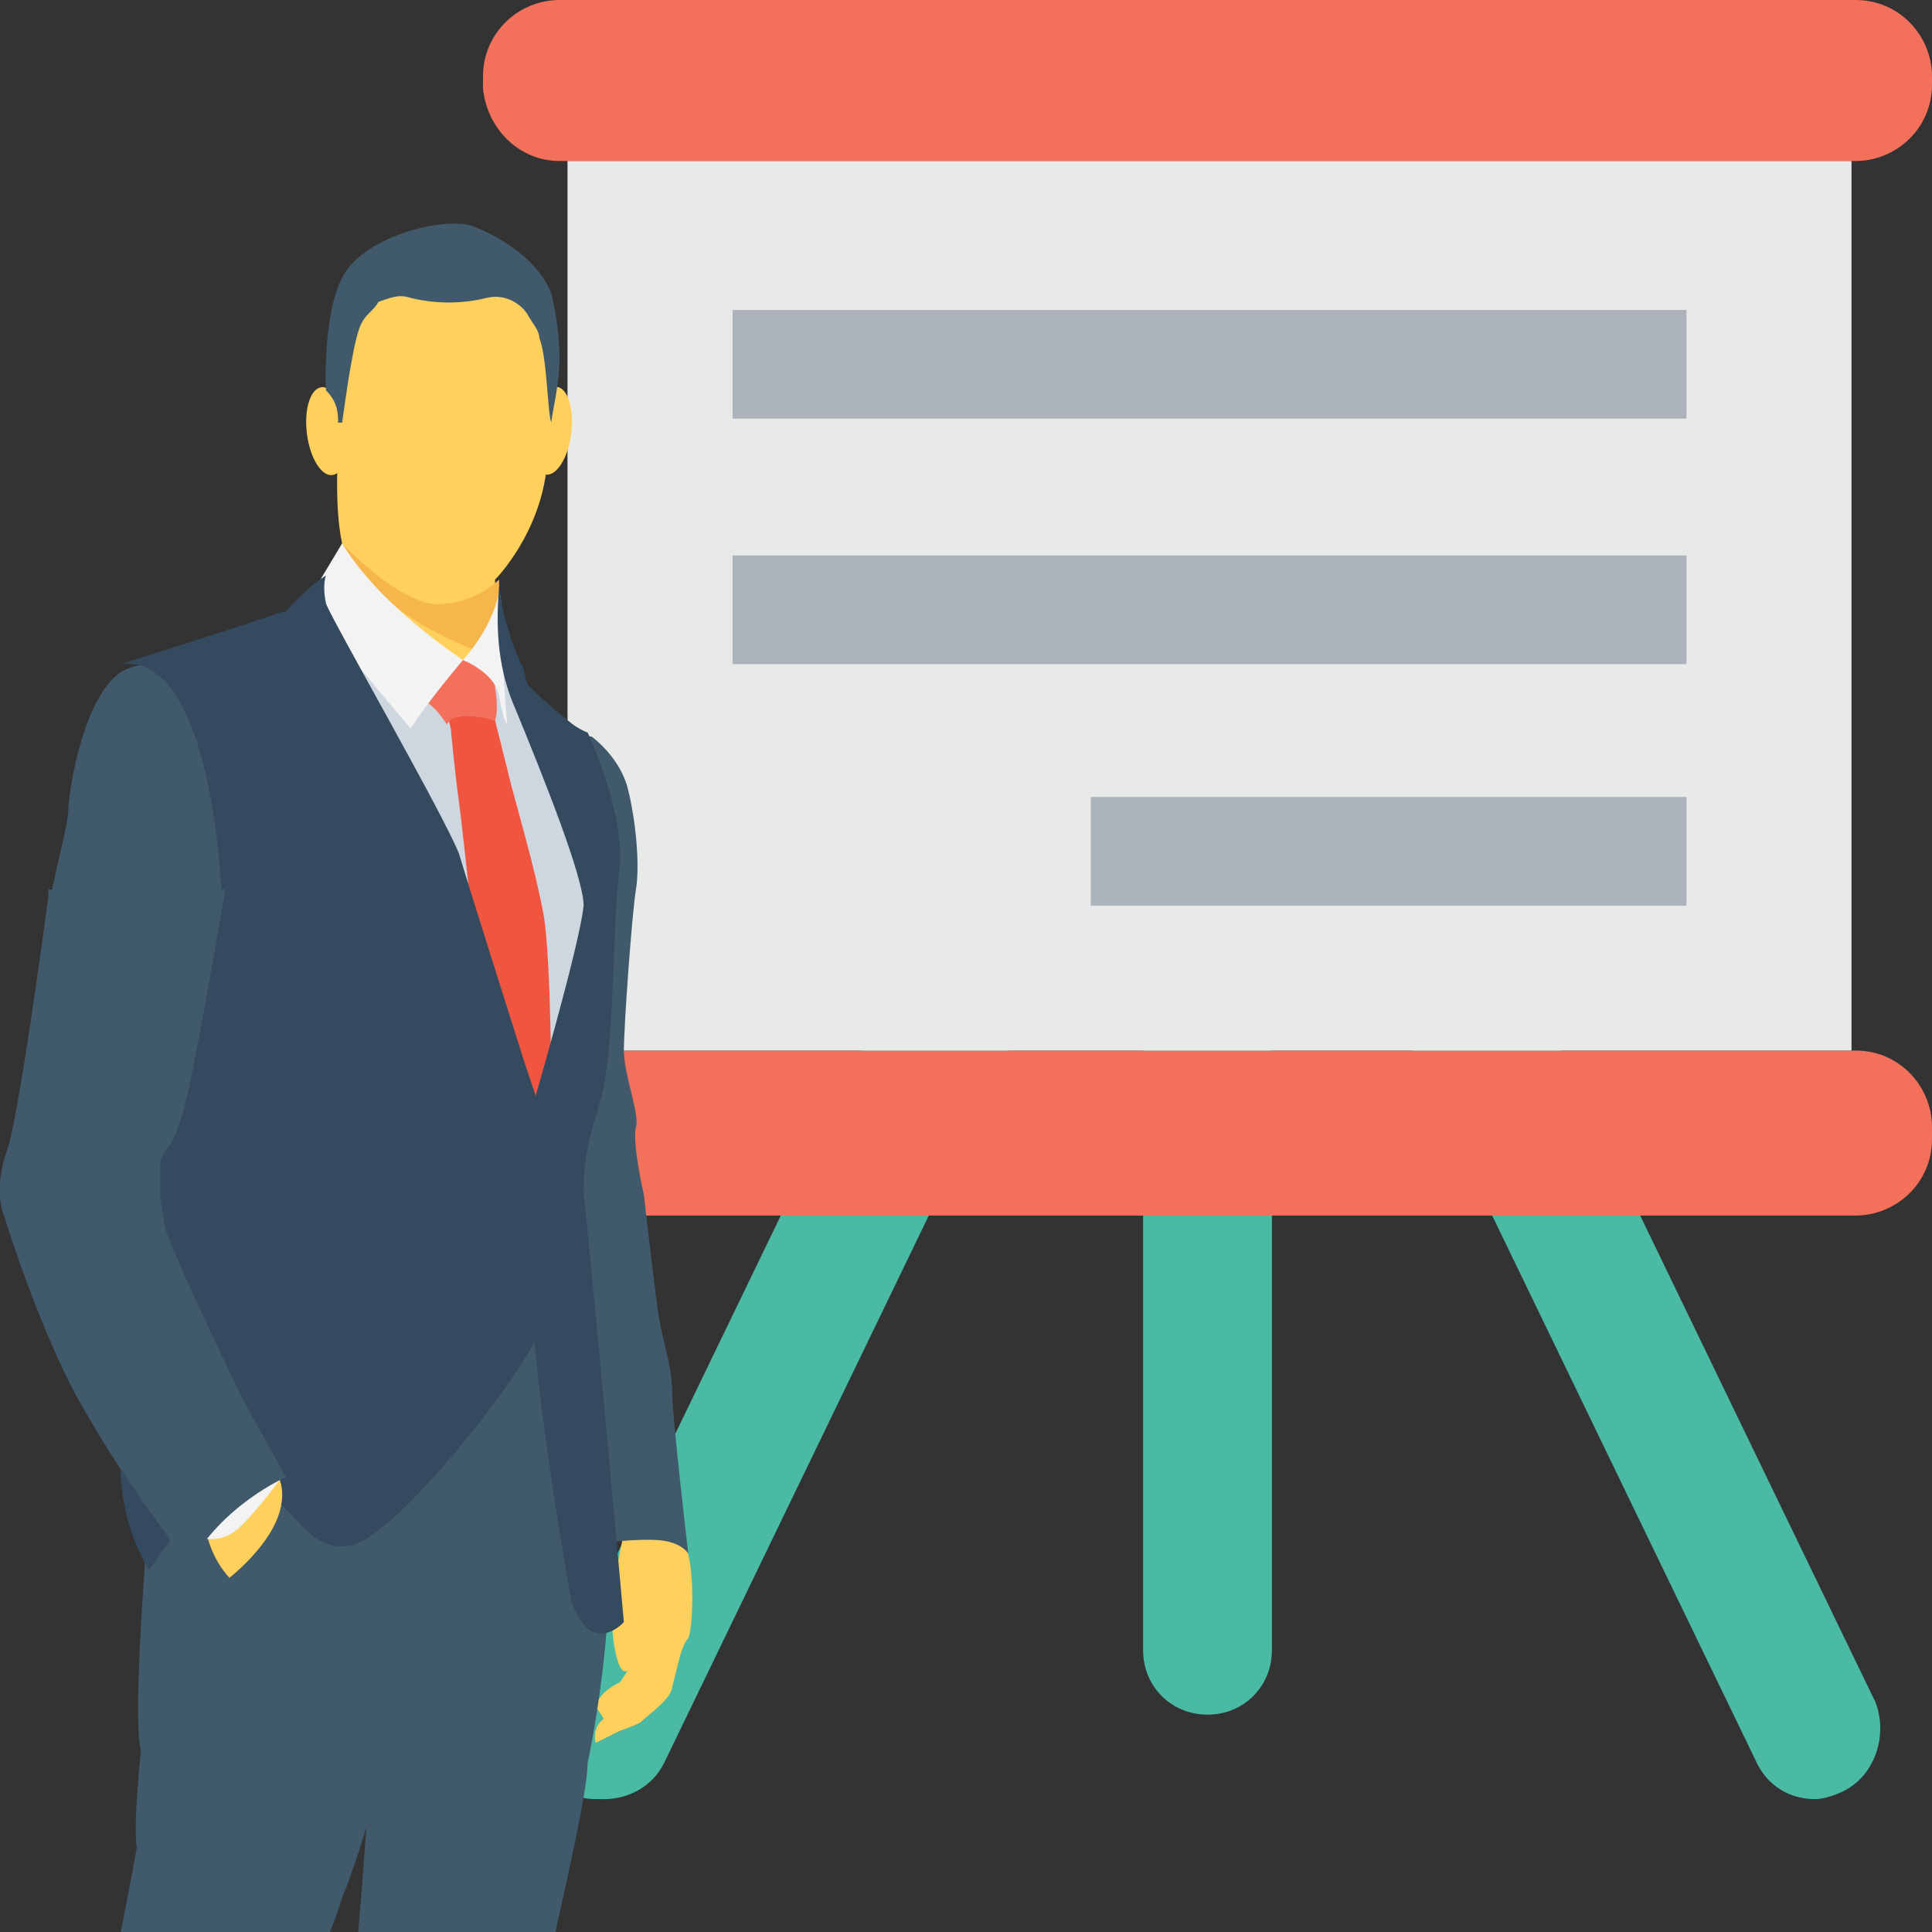 <?xml version="1.0" encoding="utf-8"?>
<!-- Generator: Adobe Illustrator 19.0.1, SVG Export Plug-In . SVG Version: 6.00 Build 0)  -->
<svg version="1.1" id="Layer_1" xmlns="http://www.w3.org/2000/svg" xmlns:xlink="http://www.w3.org/1999/xlink" x="0px" y="0px"
	 viewBox="0 0 48 48" style="enable-background:new 0 0 48 48;" xml:space="preserve">
<rect x="0" y="0" width="48" height="48" fill="#333333" stroke="none"/>
<style type="text/css">
	.st0{fill:#415A6B;}
	.st1{fill:#ADB3BA;}
	.st2{fill:#E8EAE9;}
	.st3{fill:#55C0EB;}
	.st4{fill:#F3705A;}
	.st5{fill:#FFFFFF;}
	.st6{fill:#FFD15C;}
	.st7{fill:#344A5E;}
	.st8{fill:#CED6E0;}
	.st9{fill:#F05540;}
	.st10{fill:#F7B64C;}
	.st11{fill:#F3F3F3;}
	.st12{fill:#66C6B9;}
	.st13{fill:#4ABAA5;}
	.st14{fill:#8AD7F8;}
	.st15{fill:none;}
	.st16{fill:#E53D35;}
</style>
<g>
	<g>
		<g>
			<g>
				<g>
					<g>
						<path class="st13" d="M30,42.6c0.9,0,1.6-0.7,1.6-1.6V24.7c0-0.9-0.7-1.6-1.6-1.6c-0.9,0-1.6,0.7-1.6,1.6V41
							C28.4,41.9,29.1,42.6,30,42.6z"/>
					</g>
				</g>
				<g>
					<g>
						<g>
							<path class="st13" d="M15,44.7c0.6,0,1.2-0.3,1.5-0.9l8.8-18.2c0.4-0.8,0.1-1.8-0.8-2.2c-0.8-0.4-1.8-0.1-2.2,0.8l-8.8,18.2
								c-0.4,0.8-0.1,1.8,0.8,2.2C14.5,44.7,14.7,44.7,15,44.7z"/>
						</g>
					</g>
					<g>
						<g>
							<path class="st13" d="M45.1,44.7c0.2,0,0.5-0.1,0.7-0.2c0.8-0.4,1.1-1.4,0.8-2.2l-8.8-18.2c-0.4-0.8-1.4-1.1-2.2-0.8
								c-0.8,0.4-1.1,1.4-0.8,2.2l8.8,18.2C43.9,44.4,44.5,44.7,45.1,44.7z"/>
						</g>
					</g>
				</g>
			</g>
			<g>
				<g>
					<g>
						<path class="st4" d="M13.9,30.2h32.2c1,0,1.9-0.8,1.9-1.9V28c0-1-0.8-1.9-1.9-1.9H13.9c-1,0-1.9,0.8-1.9,1.9v0.3
							C12.1,29.3,12.9,30.2,13.9,30.2z"/>
					</g>
					<g>
						<path class="st4" d="M13.9,4h32.2c1,0,1.9-0.8,1.9-1.9V1.9c0-1-0.8-1.9-1.9-1.9L13.9,0c-1,0-1.9,0.8-1.9,1.9v0.3
							C12.1,3.2,12.9,4,13.9,4z"/>
					</g>
				</g>
				<g>
					<rect x="14.1" y="4" class="st2" width="31.9" height="22.1"/>
				</g>
				<g>
					<g>
						<rect x="27.1" y="19.8" class="st1" width="14.8" height="2.7"/>
					</g>
					<g>
						<rect x="18.2" y="13.8" class="st1" width="23.7" height="2.7"/>
					</g>
					<g>
						<rect x="18.2" y="7.7" class="st1" width="23.7" height="2.7"/>
					</g>
				</g>
			</g>
		</g>
		<g>
			<g>
				<path class="st6" d="M15.5,38.1c0,0-0.3,1.3-0.3,2c0,0.6,0.1,1.1,0.2,1.3s0.2,0.1,0.2,0.1s-0.2,0.3-0.2,0.3c0,0-0.5,0.2-0.6,0.6
					l0.2,0.3c0,0-0.3,0.2-0.2,0.6l0.6-0.3c0,0,0.3-0.1,0.5-0.2c0.2-0.2,0.8-0.6,0.8-0.9c0.1-0.3,0.2-1,0.4-1.2
					c0.1-0.2,0.2-1.7-0.1-2.4c-0.3-0.7-0.3-0.7-0.3-0.7L15.5,38.1L15.5,38.1z"/>
			</g>
			<g>
				<path class="st0" d="M13.8,18.2l0.9,0.1c0,0,0.7,0.5,0.9,1.3s0.3,1.9,0.2,2.5c-0.1,0.6-0.3,3.4-0.3,4s0.4,1.6,0.3,1.9
					c-0.1,0.4,0.2,1.7,0.2,1.7s0.3,2.7,0.4,3.2s0.3,1.1,0.3,1.7c0,0.6,0.4,4,0.4,4s-0.1-0.2-0.5-0.3c-0.4-0.1-1.3,0-1.3,0
					s-1.4-10.2-1.4-10.3c0-0.1,1.4-5.8,1.4-5.8L13.8,18.2z"/>
			</g>
			<g>
				<path class="st0" d="M13.8,48H8.9c0.1-1.1,0.2-2.6,0.2-2.6s-0.2,0.7-0.5,1.5c-0.1,0.2-0.2,0.6-0.4,1.1H3c0.2-1,0.4-2.1,0.4-2.1
					c-0.1-0.5,0.1-2.4,0.1-2.4c-0.2-0.8,0.1-4.6,0.1-4.6l-0.3-3.1l6.6-4.3l4.7,0.8l0.4,5.7c0,0,0,0,0.1,1s-0.2,3.4-0.5,4.8
					C14.6,44.4,14.2,46.2,13.8,48z"/>
			</g>
			<g>
				<polyline class="st8" points="11.5,16.4 7.9,16.4 13.6,30.5 15.3,21.7 12.6,16.4 11.5,16.4 				"/>
			</g>
			<g>
				<path class="st6" d="M8.4,11.2c0,0-0.1,1.4,0.1,2.3l-0.8,2.1l4.2,2.3l0.4-2.5v-1c0,0,1.2-1.2,1.3-3s0-1.7,0-1.7l0,0
					c0,0,0.2-2-0.7-2.8c-0.8-0.8-3.2-0.7-3.8-0.3C8.6,7.1,8.4,11.2,8.4,11.2z"/>
				<g>
					<path class="st9" d="M11.1,17.7l0.1,0.4c0,0,0.1,1.1,0.2,1.8c0.1,0.7,0.7,6.4,0.7,6.4l1.2,1.8l0.4-0.7c0,0,0-3.6-0.2-4.7
						c-0.2-1.1-0.7-2.8-0.8-3.2c-0.1-0.4-0.4-1.6-0.4-1.6S11.6,17.3,11.1,17.7z"/>
				</g>
				<g>
					<path class="st4" d="M12.3,17.1c0,0,0.1,0.5,0,0.8c0,0-1-0.3-1.2,0.1c0,0-0.4-0.7-0.9-0.7l1.2-0.9h0.9L12.3,17.1"/>
				</g>
				<path class="st10" d="M8.5,13.5c0,0,1.2,1.3,2.2,1.5c1,0.1,1.7-0.6,1.7-0.6v1l-0.2,0.9C11.3,16,9.2,15.1,8.5,13.5z"/>
				<g>
					<path class="st11" d="M11.5,16.4c0,0,0.8,0.3,0.9,0.9c0.1,0.6,0.2,0.7,0.2,0.7s-0.1-1.3-0.1-1.5c0-0.2,0-1.6-0.1-1.8
						c-0.1-0.2,0,0,0,0S12.3,15.5,11.5,16.4"/>
				</g>
			</g>
			<g>
				<g>
					
						<ellipse transform="matrix(0.992 0.124 -0.124 0.992 1.434 -1.612)" class="st6" cx="13.7" cy="10.7" rx="0.5" ry="1.1"/>
				</g>
				<g>
					
						<ellipse transform="matrix(-0.992 0.124 -0.124 -0.992 17.483 20.322)" class="st6" cx="8.1" cy="10.7" rx="0.5" ry="1.1"/>
				</g>
			</g>
			<g>
				<path class="st0" d="M13.7,10.5L13.7,10.5c-0.1-0.2-0.1-1.6-0.3-2.1c0-0.2-0.2-0.4-0.3-0.6c-0.2-0.3-0.6-0.5-1-0.4
					c-0.4,0.1-1.1,0.2-1.9,0c-0.3-0.1-0.5,0-0.8,0.1C9.3,7.7,9.1,7.8,9,8c-0.2,0.3-0.4,1.8-0.5,2.5H8.4c0-0.2,0-0.5-0.3-0.8
					c0,0-0.1-1.8,0.4-2.8s2.4-1.5,3.2-1.3c0.8,0.3,1.7,0.9,2,1.7c0,0,0.2,0.8,0.2,1.6C13.9,9.6,13.7,10.3,13.7,10.5z"/>
			</g>
			<g>
				<path class="st11" d="M8.5,13.5c0.6,1,1.7,2,3,2.9c-0.5,0.6-0.9,1.1-1.3,1.7L7.6,15L8.5,13.5"/>
			</g>
			<g>
				<path class="st7" d="M13.1,17c0,0,0.6,0.6,0.9,0.8c0.3,0.3,0.6,0.4,0.6,0.4s0.9,1.9,0.8,3.3c-0.2,1.4-0.1,4.6-0.5,5.9
					c-0.4,1.3-0.4,1.7-0.4,2.3c0.1,0.6,1,10.6,1,10.6s-0.8,0.9-1.3-0.5c0,0-0.9-4.9-1-7.7s0-4.5,0-4.5s1.2-4.1,1.3-5.1
					c0-0.7-1-3.2-1.7-4.9c-0.4-0.9-0.5-1.9-0.4-3v0v0c0.1,0.7,0.3,1.4,0.6,2L13.1,17z"/>
			</g>
			<g>
				<path class="st0" d="M5.5,22.2c0,0-0.5,2.9-0.7,3.9s-0.4,2.2-0.6,2.6c-0.3,0.4-0.1,1.2,0,1.9c0.1,0.7,1.9,4.2,1.9,4.2l1.1,2
					c0,0-1.7,0.7-2.4,2.2c0,0-2.3-2.9-3.1-4.8c-0.9-1.9-1.5-3.9-1.5-3.9s-0.3-0.5,0-1.5s0.9-5.5,1-6.2c0.1-0.7,0.5-2.1,0.5-2.5
					s0.4-3.1,1.5-3.5c1.1-0.4,2.9,0.5,2.9,0.5L5.5,22.2z"/>
			</g>
			<g>
				<path class="st7" d="M8.1,14.3c0,0-0.1,0.2,0,0.7c0.2,0.5,2.9,5.2,3.3,6.2c0.3,1,1.6,5.1,1.6,5.1l0.7,2.1c0,0,0.1,3.7-0.4,4.9
					c-0.6,1.2-3.5,4.9-4.6,5.1s-1.4-1.1-2.4-1.5s-2.2,1.6-2.6,2.1c0,0-0.8-1.2-0.7-2.9c0.1-1.7,1.3-4.7,0.9-8.5s1.6-5.4,1.6-5.4
					s-0.2-6-2.5-5.7c0,0,3.8-1.2,4-1.3c0.1,0,0.1,0,0.1,0S7.6,14.6,8.1,14.3"/>
				<g>
					<path class="st6" d="M6.8,36.5c0,0,0.4,0.4,0.1,1.2s-1.2,1.5-1.2,1.5s-0.5-0.5-0.6-1.3C5,37.1,5,37.1,5,37.1L6.8,36.5z"/>
				</g>
				<g>
					<path class="st11" d="M7,36.7c0,0-0.5,0.7-1,1.2S5,38.2,5,38.2S6.2,36.7,7,36.7"/>
				</g>
			</g>
			<g>
				<path class="st0" d="M0.1,30.2c0,0,0.6,2,1.5,3.9c0.9,1.9,3.1,4.8,3.1,4.8c0.8-1.5,2.4-2.2,2.4-2.2l-1.1-2c0,0-1.7-3.5-1.9-4.2
					c-0.1-0.7-0.3-1.4,0-1.9C4.5,28.2,4.7,27,4.9,26c0.2-1,0.7-3.9,0.7-3.9H1.2c0,0.1,0,0.2,0,0.2c-0.1,0.7-0.7,5.2-1,6.2
					C-0.2,29.6,0.1,30.2,0.1,30.2z"/>
			</g>
		</g>
	</g>
</g>
</svg>
